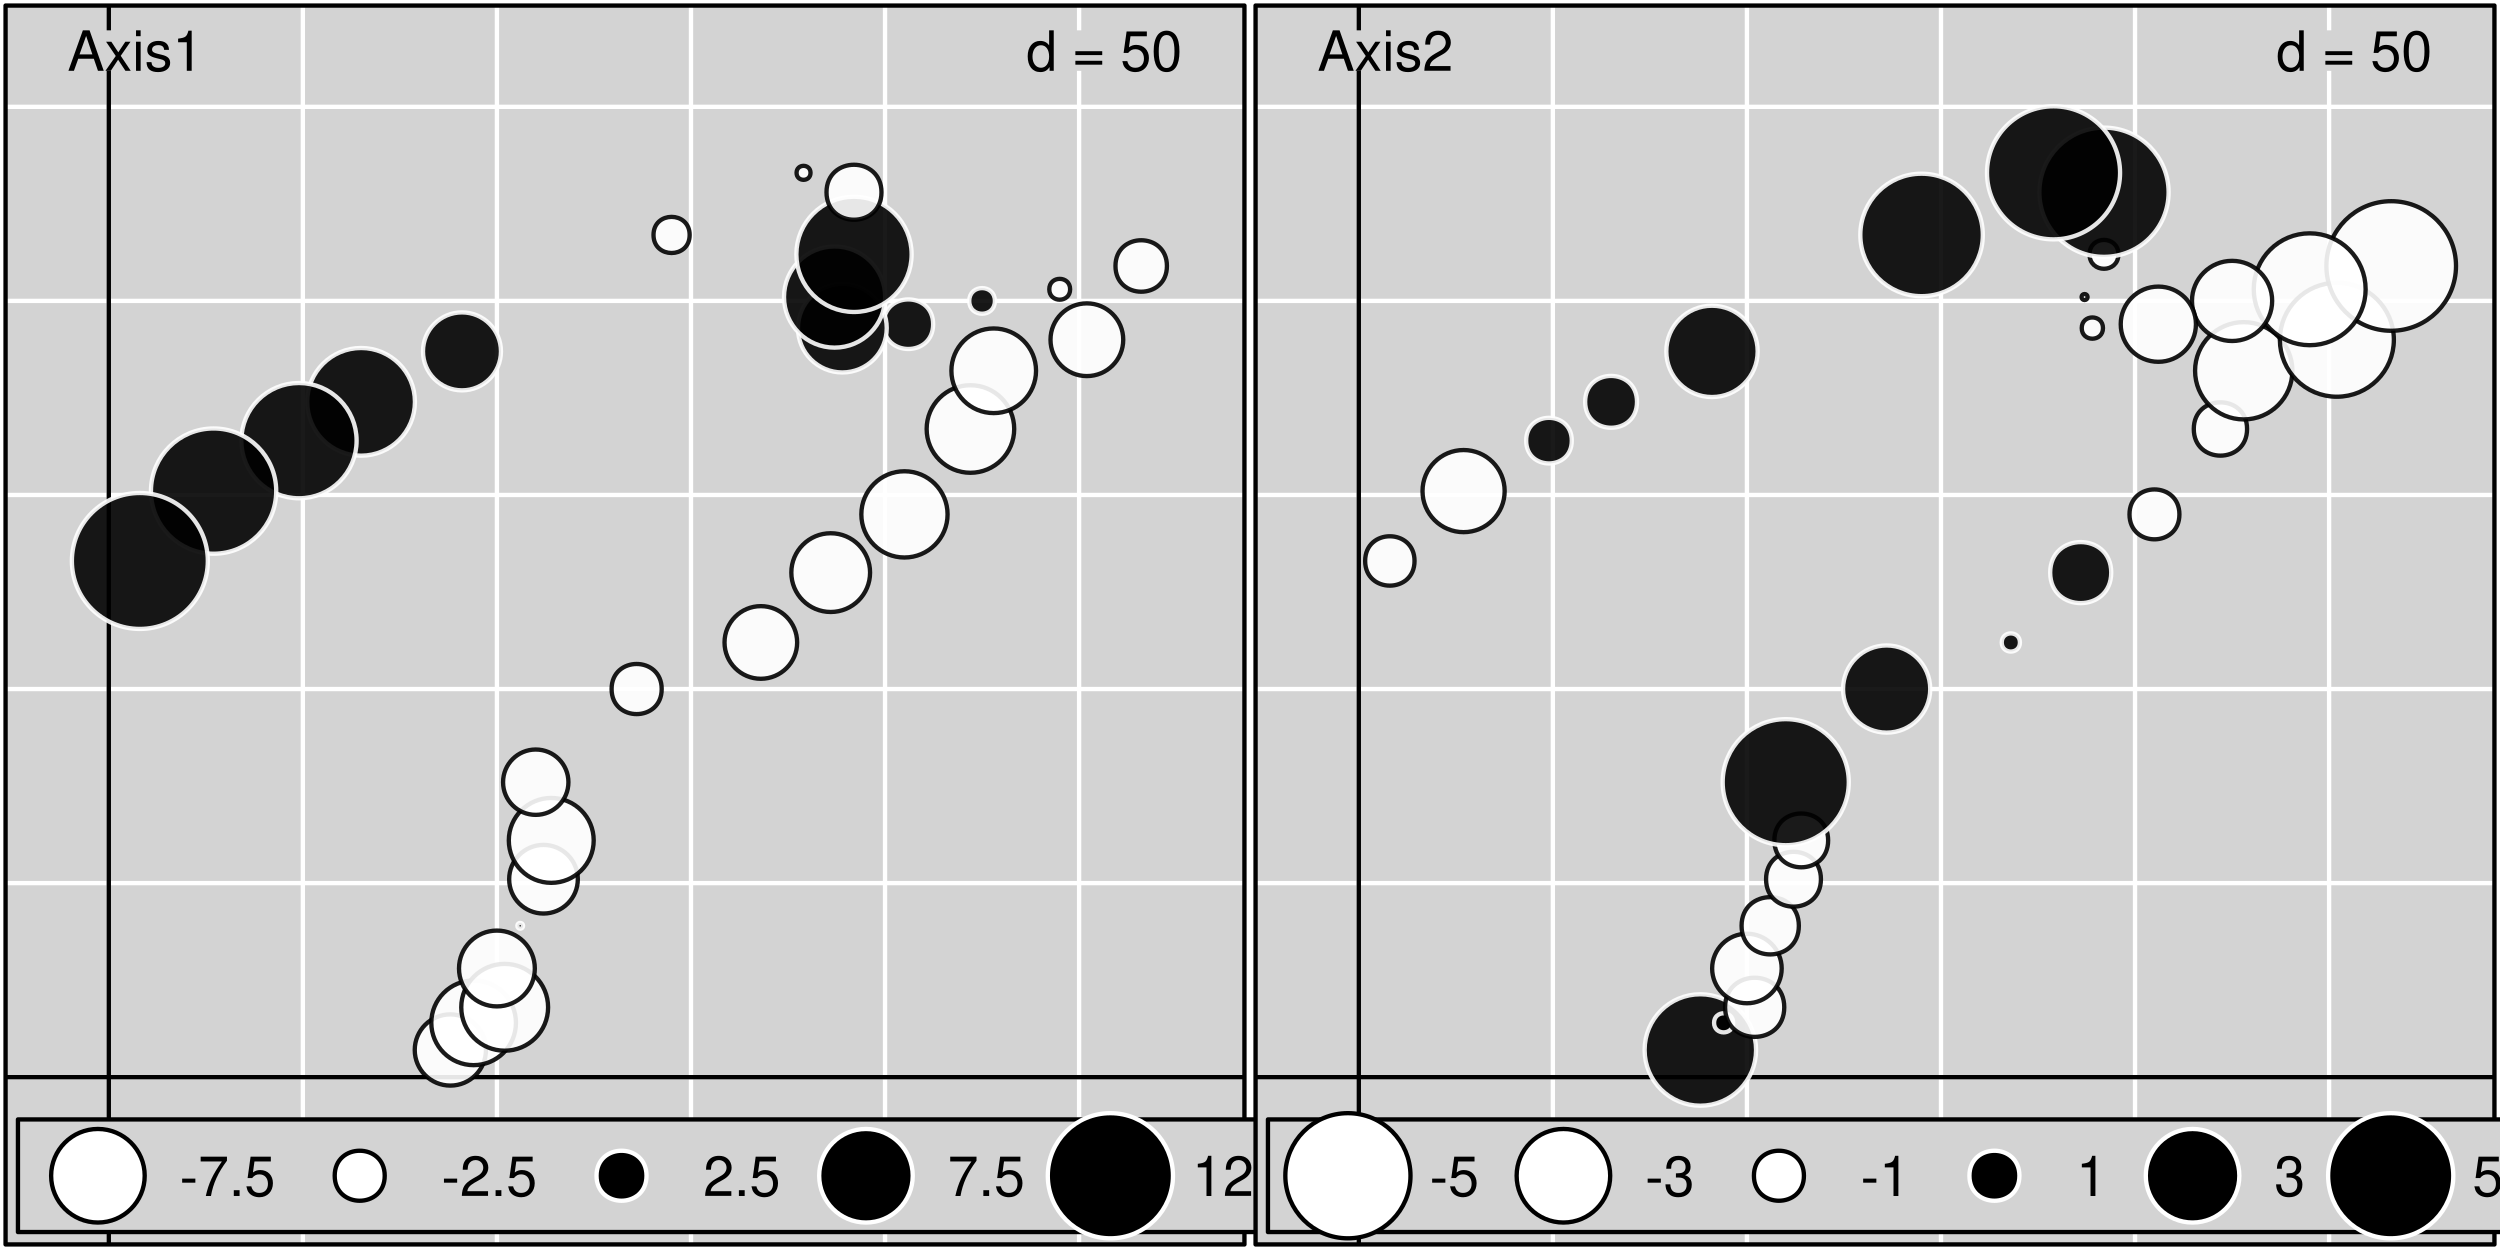 <?xml version="1.0" encoding="UTF-8"?>
<svg xmlns="http://www.w3.org/2000/svg" xmlns:xlink="http://www.w3.org/1999/xlink" width="432pt" height="216pt" viewBox="0 0 432 216" version="1.1">
<defs>
<g>
<symbol overflow="visible" id="glyph0-0">
<path style="stroke:none;" d=""/>
</symbol>
<symbol overflow="visible" id="glyph0-1">
<path style="stroke:none;" d="M 4.75 -7 L 3.953 -7 L 3.953 -4.391 C 3.609 -4.906 3.078 -5.172 2.406 -5.172 C 1.109 -5.172 0.25 -4.125 0.25 -2.516 C 0.25 -0.828 1.078 0.219 2.438 0.219 C 3.125 0.219 3.609 -0.031 4.031 -0.656 L 4.031 0 L 4.75 0 Z M 2.547 -4.422 C 3.406 -4.422 3.953 -3.672 3.953 -2.453 C 3.953 -1.297 3.391 -0.531 2.547 -0.531 C 1.672 -0.531 1.078 -1.312 1.078 -2.469 C 1.078 -3.641 1.672 -4.422 2.547 -4.422 Z M 2.547 -4.422 "/>
</symbol>
<symbol overflow="visible" id="glyph0-2">
<path style="stroke:none;" d=""/>
</symbol>
<symbol overflow="visible" id="glyph0-3">
<path style="stroke:none;" d="M 5.125 -3.391 L 0.484 -3.391 L 0.484 -2.719 L 5.125 -2.719 Z M 5.125 -1.734 L 0.484 -1.734 L 0.484 -1.062 L 5.125 -1.062 Z M 5.125 -1.734 "/>
</symbol>
<symbol overflow="visible" id="glyph0-4">
<path style="stroke:none;" d="M 4.562 -6.797 L 1.062 -6.797 L 0.547 -3.094 L 1.328 -3.094 C 1.719 -3.562 2.047 -3.734 2.578 -3.734 C 3.484 -3.734 4.062 -3.109 4.062 -2.094 C 4.062 -1.125 3.484 -0.531 2.578 -0.531 C 1.828 -0.531 1.375 -0.906 1.188 -1.672 L 0.328 -1.672 C 0.453 -1.109 0.547 -0.844 0.75 -0.594 C 1.125 -0.078 1.828 0.219 2.594 0.219 C 3.969 0.219 4.922 -0.781 4.922 -2.219 C 4.922 -3.562 4.031 -4.484 2.719 -4.484 C 2.25 -4.484 1.859 -4.359 1.469 -4.062 L 1.734 -5.969 L 4.562 -5.969 Z M 4.562 -6.797 "/>
</symbol>
<symbol overflow="visible" id="glyph0-5">
<path style="stroke:none;" d="M 2.641 -6.938 C 2 -6.938 1.422 -6.656 1.078 -6.172 C 0.641 -5.562 0.406 -4.641 0.406 -3.359 C 0.406 -1.016 1.188 0.219 2.641 0.219 C 4.078 0.219 4.859 -1.016 4.859 -3.297 C 4.859 -4.641 4.656 -5.547 4.203 -6.172 C 3.844 -6.656 3.281 -6.938 2.641 -6.938 Z M 2.641 -6.188 C 3.547 -6.188 4 -5.25 4 -3.375 C 4 -1.406 3.562 -0.484 2.625 -0.484 C 1.734 -0.484 1.281 -1.438 1.281 -3.344 C 1.281 -5.25 1.734 -6.188 2.641 -6.188 Z M 2.641 -6.188 "/>
</symbol>
<symbol overflow="visible" id="glyph0-6">
<path style="stroke:none;" d="M 4.547 -2.094 L 5.266 0 L 6.266 0 L 3.812 -7 L 2.656 -7 L 0.156 0 L 1.109 0 L 1.859 -2.094 Z M 4.297 -2.844 L 2.078 -2.844 L 3.219 -6.031 Z M 4.297 -2.844 "/>
</symbol>
<symbol overflow="visible" id="glyph0-7">
<path style="stroke:none;" d="M 2.797 -2.594 L 4.484 -5.031 L 3.594 -5.031 L 2.375 -3.203 L 1.172 -5.031 L 0.266 -5.031 L 1.938 -2.562 L 0.156 0 L 1.078 0 L 2.344 -1.922 L 3.609 0 L 4.531 0 Z M 2.797 -2.594 "/>
</symbol>
<symbol overflow="visible" id="glyph0-8">
<path style="stroke:none;" d="M 1.438 -5.031 L 0.641 -5.031 L 0.641 0 L 1.438 0 Z M 1.438 -7 L 0.641 -7 L 0.641 -5.984 L 1.438 -5.984 Z M 1.438 -7 "/>
</symbol>
<symbol overflow="visible" id="glyph0-9">
<path style="stroke:none;" d="M 4.203 -3.625 C 4.188 -4.609 3.547 -5.172 2.375 -5.172 C 1.203 -5.172 0.453 -4.562 0.453 -3.641 C 0.453 -2.844 0.859 -2.469 2.047 -2.188 L 2.797 -2 C 3.344 -1.875 3.562 -1.672 3.562 -1.312 C 3.562 -0.828 3.094 -0.516 2.391 -0.516 C 1.969 -0.516 1.609 -0.641 1.406 -0.859 C 1.281 -1 1.219 -1.141 1.172 -1.5 L 0.328 -1.5 C 0.359 -0.328 1.016 0.219 2.328 0.219 C 3.594 0.219 4.406 -0.406 4.406 -1.375 C 4.406 -2.125 3.984 -2.531 2.984 -2.766 L 2.219 -2.953 C 1.562 -3.109 1.281 -3.312 1.281 -3.672 C 1.281 -4.141 1.703 -4.438 2.344 -4.438 C 3 -4.438 3.344 -4.156 3.359 -3.625 Z M 4.203 -3.625 "/>
</symbol>
<symbol overflow="visible" id="glyph0-10">
<path style="stroke:none;" d="M 2.484 -4.938 L 2.484 0 L 3.328 0 L 3.328 -6.938 L 2.766 -6.938 C 2.469 -5.875 2.281 -5.734 0.984 -5.562 L 0.984 -4.938 Z M 2.484 -4.938 "/>
</symbol>
<symbol overflow="visible" id="glyph0-11">
<path style="stroke:none;" d="M 2.719 -3 L 0.438 -3 L 0.438 -2.297 L 2.719 -2.297 Z M 2.719 -3 "/>
</symbol>
<symbol overflow="visible" id="glyph0-12">
<path style="stroke:none;" d="M 4.984 -6.797 L 0.438 -6.797 L 0.438 -5.969 L 4.109 -5.969 C 2.5 -3.656 1.828 -2.234 1.328 0 L 2.219 0 C 2.594 -2.172 3.453 -4.047 4.984 -6.094 Z M 4.984 -6.797 "/>
</symbol>
<symbol overflow="visible" id="glyph0-13">
<path style="stroke:none;" d="M 1.828 -1 L 0.828 -1 L 0.828 0 L 1.828 0 Z M 1.828 -1 "/>
</symbol>
<symbol overflow="visible" id="glyph0-14">
<path style="stroke:none;" d="M 4.859 -0.828 L 1.281 -0.828 C 1.359 -1.406 1.672 -1.781 2.5 -2.281 L 3.469 -2.828 C 4.406 -3.344 4.906 -4.062 4.906 -4.906 C 4.906 -5.484 4.672 -6.031 4.266 -6.406 C 3.859 -6.766 3.375 -6.938 2.719 -6.938 C 1.859 -6.938 1.219 -6.625 0.844 -6.031 C 0.609 -5.672 0.5 -5.234 0.484 -4.531 L 1.328 -4.531 C 1.359 -5.016 1.406 -5.281 1.531 -5.516 C 1.75 -5.938 2.188 -6.203 2.703 -6.203 C 3.469 -6.203 4.031 -5.641 4.031 -4.891 C 4.031 -4.344 3.719 -3.859 3.125 -3.516 L 2.234 -3 C 0.812 -2.172 0.406 -1.531 0.328 -0.016 L 4.859 -0.016 Z M 4.859 -0.828 "/>
</symbol>
<symbol overflow="visible" id="glyph0-15">
<path style="stroke:none;" d="M 2.125 -3.188 L 2.578 -3.188 C 3.5 -3.188 3.984 -2.766 3.984 -1.922 C 3.984 -1.062 3.469 -0.531 2.594 -0.531 C 1.656 -0.531 1.203 -1 1.156 -2.016 L 0.312 -2.016 C 0.344 -1.453 0.438 -1.094 0.609 -0.781 C 0.953 -0.109 1.625 0.219 2.547 0.219 C 3.953 0.219 4.859 -0.625 4.859 -1.938 C 4.859 -2.828 4.516 -3.297 3.703 -3.594 C 4.344 -3.844 4.656 -4.328 4.656 -5.031 C 4.656 -6.219 3.875 -6.938 2.578 -6.938 C 1.203 -6.938 0.484 -6.172 0.453 -4.703 L 1.297 -4.703 C 1.312 -5.125 1.344 -5.359 1.453 -5.578 C 1.641 -5.969 2.062 -6.203 2.594 -6.203 C 3.344 -6.203 3.797 -5.75 3.797 -5 C 3.797 -4.516 3.609 -4.219 3.25 -4.047 C 3.016 -3.953 2.703 -3.922 2.125 -3.906 Z M 2.125 -3.188 "/>
</symbol>
</g>
<clipPath id="clip1">
  <path d="M 0.961 0.961 L 215.039 0.961 L 215.039 215.039 L 0.961 215.039 Z M 0.961 0.961 "/>
</clipPath>
<clipPath id="clip2">
  <path d="M 18 0.961 L 20 0.961 L 20 215.039 L 18 215.039 Z M 18 0.961 "/>
</clipPath>
<clipPath id="clip3">
  <path d="M 51 0.961 L 53 0.961 L 53 215.039 L 51 215.039 Z M 51 0.961 "/>
</clipPath>
<clipPath id="clip4">
  <path d="M 85 0.961 L 87 0.961 L 87 215.039 L 85 215.039 Z M 85 0.961 "/>
</clipPath>
<clipPath id="clip5">
  <path d="M 119 0.961 L 120 0.961 L 120 215.039 L 119 215.039 Z M 119 0.961 "/>
</clipPath>
<clipPath id="clip6">
  <path d="M 152 0.961 L 154 0.961 L 154 215.039 L 152 215.039 Z M 152 0.961 "/>
</clipPath>
<clipPath id="clip7">
  <path d="M 186 0.961 L 187 0.961 L 187 215.039 L 186 215.039 Z M 186 0.961 "/>
</clipPath>
<clipPath id="clip8">
  <path d="M 0.961 185 L 215.039 185 L 215.039 187 L 0.961 187 Z M 0.961 185 "/>
</clipPath>
<clipPath id="clip9">
  <path d="M 0.961 152 L 215.039 152 L 215.039 153 L 0.961 153 Z M 0.961 152 "/>
</clipPath>
<clipPath id="clip10">
  <path d="M 0.961 118 L 215.039 118 L 215.039 120 L 0.961 120 Z M 0.961 118 "/>
</clipPath>
<clipPath id="clip11">
  <path d="M 0.961 85 L 215.039 85 L 215.039 86 L 0.961 86 Z M 0.961 85 "/>
</clipPath>
<clipPath id="clip12">
  <path d="M 0.961 51 L 215.039 51 L 215.039 53 L 0.961 53 Z M 0.961 51 "/>
</clipPath>
<clipPath id="clip13">
  <path d="M 0.961 18 L 215.039 18 L 215.039 19 L 0.961 19 Z M 0.961 18 "/>
</clipPath>
<clipPath id="clip14">
  <path d="M 0.961 185 L 215.039 185 L 215.039 187 L 0.961 187 Z M 0.961 185 "/>
</clipPath>
<clipPath id="clip15">
  <path d="M 18 0.961 L 20 0.961 L 20 215.039 L 18 215.039 Z M 18 0.961 "/>
</clipPath>
<clipPath id="clip16">
  <path d="M 216.961 0.961 L 431.039 0.961 L 431.039 215.039 L 216.961 215.039 Z M 216.961 0.961 "/>
</clipPath>
<clipPath id="clip17">
  <path d="M 234 0.961 L 236 0.961 L 236 215.039 L 234 215.039 Z M 234 0.961 "/>
</clipPath>
<clipPath id="clip18">
  <path d="M 267 0.961 L 269 0.961 L 269 215.039 L 267 215.039 Z M 267 0.961 "/>
</clipPath>
<clipPath id="clip19">
  <path d="M 301 0.961 L 303 0.961 L 303 215.039 L 301 215.039 Z M 301 0.961 "/>
</clipPath>
<clipPath id="clip20">
  <path d="M 335 0.961 L 336 0.961 L 336 215.039 L 335 215.039 Z M 335 0.961 "/>
</clipPath>
<clipPath id="clip21">
  <path d="M 368 0.961 L 370 0.961 L 370 215.039 L 368 215.039 Z M 368 0.961 "/>
</clipPath>
<clipPath id="clip22">
  <path d="M 402 0.961 L 403 0.961 L 403 215.039 L 402 215.039 Z M 402 0.961 "/>
</clipPath>
<clipPath id="clip23">
  <path d="M 216.961 185 L 431.039 185 L 431.039 187 L 216.961 187 Z M 216.961 185 "/>
</clipPath>
<clipPath id="clip24">
  <path d="M 216.961 152 L 431.039 152 L 431.039 153 L 216.961 153 Z M 216.961 152 "/>
</clipPath>
<clipPath id="clip25">
  <path d="M 216.961 118 L 431.039 118 L 431.039 120 L 216.961 120 Z M 216.961 118 "/>
</clipPath>
<clipPath id="clip26">
  <path d="M 216.961 85 L 431.039 85 L 431.039 86 L 216.961 86 Z M 216.961 85 "/>
</clipPath>
<clipPath id="clip27">
  <path d="M 216.961 51 L 431.039 51 L 431.039 53 L 216.961 53 Z M 216.961 51 "/>
</clipPath>
<clipPath id="clip28">
  <path d="M 216.961 18 L 431.039 18 L 431.039 19 L 216.961 19 Z M 216.961 18 "/>
</clipPath>
<clipPath id="clip29">
  <path d="M 216.961 185 L 431.039 185 L 431.039 187 L 216.961 187 Z M 216.961 185 "/>
</clipPath>
<clipPath id="clip30">
  <path d="M 234 0.961 L 236 0.961 L 236 215.039 L 234 215.039 Z M 234 0.961 "/>
</clipPath>
</defs>
<g id="surface1640">
<rect x="0" y="0" width="432" height="216" style="fill:rgb(100%,100%,100%);fill-opacity:1;stroke:none;"/>
<g clip-path="url(#clip1)" clip-rule="nonzero">
<path style=" stroke:none;fill-rule:nonzero;fill:rgb(82.745%,82.745%,82.745%);fill-opacity:1;" d="M 0.961 215.039 L 215.039 215.039 L 215.039 0.961 L 0.961 0.961 Z M 0.961 215.039 "/>
</g>
<g clip-path="url(#clip2)" clip-rule="nonzero">
<path style="fill:none;stroke-width:0.75;stroke-linecap:round;stroke-linejoin:round;stroke:rgb(100%,100%,100%);stroke-opacity:1;stroke-miterlimit:10;" d="M 18.801 215.039 L 18.801 0.961 "/>
</g>
<g clip-path="url(#clip3)" clip-rule="nonzero">
<path style="fill:none;stroke-width:0.75;stroke-linecap:round;stroke-linejoin:round;stroke:rgb(100%,100%,100%);stroke-opacity:1;stroke-miterlimit:10;" d="M 52.332 215.039 L 52.332 0.961 "/>
</g>
<g clip-path="url(#clip4)" clip-rule="nonzero">
<path style="fill:none;stroke-width:0.75;stroke-linecap:round;stroke-linejoin:round;stroke:rgb(100%,100%,100%);stroke-opacity:1;stroke-miterlimit:10;" d="M 85.867 215.039 L 85.867 0.961 "/>
</g>
<g clip-path="url(#clip5)" clip-rule="nonzero">
<path style="fill:none;stroke-width:0.75;stroke-linecap:round;stroke-linejoin:round;stroke:rgb(100%,100%,100%);stroke-opacity:1;stroke-miterlimit:10;" d="M 119.402 215.039 L 119.402 0.961 "/>
</g>
<g clip-path="url(#clip6)" clip-rule="nonzero">
<path style="fill:none;stroke-width:0.75;stroke-linecap:round;stroke-linejoin:round;stroke:rgb(100%,100%,100%);stroke-opacity:1;stroke-miterlimit:10;" d="M 152.934 215.039 L 152.934 0.961 "/>
</g>
<g clip-path="url(#clip7)" clip-rule="nonzero">
<path style="fill:none;stroke-width:0.75;stroke-linecap:round;stroke-linejoin:round;stroke:rgb(100%,100%,100%);stroke-opacity:1;stroke-miterlimit:10;" d="M 186.469 215.039 L 186.469 0.961 "/>
</g>
<g clip-path="url(#clip8)" clip-rule="nonzero">
<path style="fill:none;stroke-width:0.75;stroke-linecap:round;stroke-linejoin:round;stroke:rgb(100%,100%,100%);stroke-opacity:1;stroke-miterlimit:10;" d="M 0.961 186.133 L 215.039 186.133 "/>
</g>
<g clip-path="url(#clip9)" clip-rule="nonzero">
<path style="fill:none;stroke-width:0.75;stroke-linecap:round;stroke-linejoin:round;stroke:rgb(100%,100%,100%);stroke-opacity:1;stroke-miterlimit:10;" d="M 0.961 152.602 L 215.039 152.602 "/>
</g>
<g clip-path="url(#clip10)" clip-rule="nonzero">
<path style="fill:none;stroke-width:0.75;stroke-linecap:round;stroke-linejoin:round;stroke:rgb(100%,100%,100%);stroke-opacity:1;stroke-miterlimit:10;" d="M 0.961 119.066 L 215.039 119.066 "/>
</g>
<g clip-path="url(#clip11)" clip-rule="nonzero">
<path style="fill:none;stroke-width:0.75;stroke-linecap:round;stroke-linejoin:round;stroke:rgb(100%,100%,100%);stroke-opacity:1;stroke-miterlimit:10;" d="M 0.961 85.531 L 215.039 85.531 "/>
</g>
<g clip-path="url(#clip12)" clip-rule="nonzero">
<path style="fill:none;stroke-width:0.75;stroke-linecap:round;stroke-linejoin:round;stroke:rgb(100%,100%,100%);stroke-opacity:1;stroke-miterlimit:10;" d="M 0.961 52 L 215.039 52 "/>
</g>
<g clip-path="url(#clip13)" clip-rule="nonzero">
<path style="fill:none;stroke-width:0.75;stroke-linecap:round;stroke-linejoin:round;stroke:rgb(100%,100%,100%);stroke-opacity:1;stroke-miterlimit:10;" d="M 0.961 18.465 L 215.039 18.465 "/>
</g>
<path style=" stroke:none;fill-rule:nonzero;fill:rgb(82.745%,82.745%,82.745%);fill-opacity:1;" d="M 177.336 12.242 L 204.336 12.242 L 204.336 5.242 L 177.336 5.242 Z M 177.336 12.242 "/>
<g style="fill:rgb(0%,0%,0%);fill-opacity:1;">
  <use xlink:href="#glyph0-1" x="177.336" y="12.239"/>
  <use xlink:href="#glyph0-2" x="182.672" y="12.239"/>
  <use xlink:href="#glyph0-3" x="185.34" y="12.239"/>
  <use xlink:href="#glyph0-2" x="190.945" y="12.239"/>
  <use xlink:href="#glyph0-4" x="193.613" y="12.239"/>
  <use xlink:href="#glyph0-5" x="198.949" y="12.239"/>
</g>
<g clip-path="url(#clip14)" clip-rule="nonzero">
<path style="fill:none;stroke-width:0.75;stroke-linecap:round;stroke-linejoin:round;stroke:rgb(0%,0%,0%);stroke-opacity:1;stroke-miterlimit:10;" d="M 0.961 186.133 L 215.039 186.133 "/>
</g>
<g clip-path="url(#clip15)" clip-rule="nonzero">
<path style="fill:none;stroke-width:0.75;stroke-linecap:round;stroke-linejoin:round;stroke:rgb(0%,0%,0%);stroke-opacity:1;stroke-miterlimit:10;" d="M 18.801 215.039 L 18.801 0.961 "/>
</g>
<path style=" stroke:none;fill-rule:nonzero;fill:rgb(82.745%,82.745%,82.745%);fill-opacity:1;" d="M 11.664 12.242 L 35.664 12.242 L 35.664 5.242 L 11.664 5.242 Z M 11.664 12.242 "/>
<g style="fill:rgb(0%,0%,0%);fill-opacity:1;">
  <use xlink:href="#glyph0-6" x="11.664" y="12.239"/>
  <use xlink:href="#glyph0-7" x="18.065" y="12.239"/>
  <use xlink:href="#glyph0-8" x="22.864" y="12.239"/>
  <use xlink:href="#glyph0-9" x="24.995" y="12.239"/>
  <use xlink:href="#glyph0-10" x="29.794" y="12.239"/>
</g>
<path style="fill-rule:nonzero;fill:rgb(100%,100%,100%);fill-opacity:0.898;stroke-width:0.75;stroke-linecap:round;stroke-linejoin:round;stroke:rgb(0%,0%,0%);stroke-opacity:0.898;stroke-miterlimit:10;" d="M 83.973 181.438 C 83.973 184.836 81.219 187.59 77.82 187.59 C 74.422 187.59 71.668 184.836 71.668 181.438 C 71.668 178.043 74.422 175.285 77.82 175.285 C 81.219 175.285 83.973 178.043 83.973 181.438 "/>
<path style="fill-rule:nonzero;fill:rgb(100%,100%,100%);fill-opacity:0.898;stroke-width:0.75;stroke-linecap:round;stroke-linejoin:round;stroke:rgb(0%,0%,0%);stroke-opacity:0.898;stroke-miterlimit:10;" d="M 89.156 176.746 C 89.156 180.785 85.883 184.059 81.844 184.059 C 77.805 184.059 74.531 180.785 74.531 176.746 C 74.531 172.707 77.805 169.43 81.844 169.43 C 85.883 169.43 89.156 172.707 89.156 176.746 "/>
<path style="fill-rule:nonzero;fill:rgb(100%,100%,100%);fill-opacity:0.898;stroke-width:0.75;stroke-linecap:round;stroke-linejoin:round;stroke:rgb(0%,0%,0%);stroke-opacity:0.898;stroke-miterlimit:10;" d="M 94.711 174.062 C 94.711 178.207 91.352 181.562 87.211 181.562 C 83.066 181.562 79.707 178.207 79.707 174.062 C 79.707 169.918 83.066 166.559 87.211 166.559 C 91.352 166.559 94.711 169.918 94.711 174.062 "/>
<path style="fill-rule:nonzero;fill:rgb(100%,100%,100%);fill-opacity:0.898;stroke-width:0.75;stroke-linecap:round;stroke-linejoin:round;stroke:rgb(0%,0%,0%);stroke-opacity:0.898;stroke-miterlimit:10;" d="M 92.418 167.355 C 92.418 170.973 89.484 173.906 85.867 173.906 C 82.25 173.906 79.316 170.973 79.316 167.355 C 79.316 163.738 82.25 160.805 85.867 160.805 C 89.484 160.805 92.418 163.738 92.418 167.355 "/>
<path style="fill-rule:nonzero;fill:rgb(0%,0%,0%);fill-opacity:0.898;stroke-width:0.75;stroke-linecap:round;stroke-linejoin:round;stroke:rgb(100%,100%,100%);stroke-opacity:0.898;stroke-miterlimit:10;" d="M 90.391 159.977 C 90.391 160.645 89.391 160.645 89.391 159.977 C 89.391 159.312 90.391 159.312 90.391 159.977 "/>
<path style="fill-rule:nonzero;fill:rgb(100%,100%,100%);fill-opacity:0.898;stroke-width:0.75;stroke-linecap:round;stroke-linejoin:round;stroke:rgb(0%,0%,0%);stroke-opacity:0.898;stroke-miterlimit:10;" d="M 99.848 151.93 C 99.848 155.203 97.191 157.859 93.914 157.859 C 90.641 157.859 87.984 155.203 87.984 151.93 C 87.984 148.652 90.641 146 93.914 146 C 97.191 146 99.848 148.652 99.848 151.93 "/>
<path style="fill-rule:nonzero;fill:rgb(100%,100%,100%);fill-opacity:0.898;stroke-width:0.75;stroke-linecap:round;stroke-linejoin:round;stroke:rgb(0%,0%,0%);stroke-opacity:0.898;stroke-miterlimit:10;" d="M 102.59 145.223 C 102.59 149.273 99.309 152.555 95.258 152.555 C 91.207 152.555 87.922 149.273 87.922 145.223 C 87.922 141.172 91.207 137.887 95.258 137.887 C 99.309 137.887 102.59 141.172 102.59 145.223 "/>
<path style="fill-rule:nonzero;fill:rgb(100%,100%,100%);fill-opacity:0.898;stroke-width:0.75;stroke-linecap:round;stroke-linejoin:round;stroke:rgb(0%,0%,0%);stroke-opacity:0.898;stroke-miterlimit:10;" d="M 98.223 135.164 C 98.223 138.281 95.691 140.809 92.574 140.809 C 89.457 140.809 86.93 138.281 86.93 135.164 C 86.93 132.043 89.457 129.516 92.574 129.516 C 95.691 129.516 98.223 132.043 98.223 135.164 "/>
<path style="fill-rule:nonzero;fill:rgb(100%,100%,100%);fill-opacity:0.898;stroke-width:0.75;stroke-linecap:round;stroke-linejoin:round;stroke:rgb(0%,0%,0%);stroke-opacity:0.898;stroke-miterlimit:10;" d="M 114.34 119.066 C 114.34 124.84 105.684 124.84 105.684 119.066 C 105.684 113.293 114.34 113.293 114.34 119.066 "/>
<path style="fill-rule:nonzero;fill:rgb(100%,100%,100%);fill-opacity:0.898;stroke-width:0.75;stroke-linecap:round;stroke-linejoin:round;stroke:rgb(0%,0%,0%);stroke-opacity:0.898;stroke-miterlimit:10;" d="M 137.746 111.02 C 137.746 114.484 134.938 117.293 131.473 117.293 C 128.008 117.293 125.199 114.484 125.199 111.02 C 125.199 107.555 128.008 104.742 131.473 104.742 C 134.938 104.742 137.746 107.555 137.746 111.02 "/>
<path style="fill-rule:nonzero;fill:rgb(100%,100%,100%);fill-opacity:0.898;stroke-width:0.75;stroke-linecap:round;stroke-linejoin:round;stroke:rgb(0%,0%,0%);stroke-opacity:0.898;stroke-miterlimit:10;" d="M 150.348 98.945 C 150.348 102.703 147.305 105.75 143.547 105.75 C 139.789 105.75 136.742 102.703 136.742 98.945 C 136.742 95.188 139.789 92.145 143.547 92.145 C 147.305 92.145 150.348 95.188 150.348 98.945 "/>
<path style="fill-rule:nonzero;fill:rgb(100%,100%,100%);fill-opacity:0.898;stroke-width:0.75;stroke-linecap:round;stroke-linejoin:round;stroke:rgb(0%,0%,0%);stroke-opacity:0.898;stroke-miterlimit:10;" d="M 163.738 88.887 C 163.738 93 160.402 96.336 156.289 96.336 C 152.176 96.336 148.84 93 148.84 88.887 C 148.84 84.77 152.176 81.434 156.289 81.434 C 160.402 81.434 163.738 84.77 163.738 88.887 "/>
<path style="fill-rule:nonzero;fill:rgb(100%,100%,100%);fill-opacity:0.898;stroke-width:0.75;stroke-linecap:round;stroke-linejoin:round;stroke:rgb(0%,0%,0%);stroke-opacity:0.898;stroke-miterlimit:10;" d="M 175.254 74.129 C 175.254 78.309 171.867 81.695 167.691 81.695 C 163.512 81.695 160.125 78.309 160.125 74.129 C 160.125 69.953 163.512 66.566 167.691 66.566 C 171.867 66.566 175.254 69.953 175.254 74.129 "/>
<path style="fill-rule:nonzero;fill:rgb(100%,100%,100%);fill-opacity:0.898;stroke-width:0.75;stroke-linecap:round;stroke-linejoin:round;stroke:rgb(0%,0%,0%);stroke-opacity:0.898;stroke-miterlimit:10;" d="M 179.027 64.07 C 179.027 68.109 175.754 71.383 171.715 71.383 C 167.676 71.383 164.402 68.109 164.402 64.07 C 164.402 60.031 167.676 56.758 171.715 56.758 C 175.754 56.758 179.027 60.031 179.027 64.07 "/>
<path style="fill-rule:nonzero;fill:rgb(100%,100%,100%);fill-opacity:0.898;stroke-width:0.75;stroke-linecap:round;stroke-linejoin:round;stroke:rgb(0%,0%,0%);stroke-opacity:0.898;stroke-miterlimit:10;" d="M 194.094 58.707 C 194.094 62.176 191.281 64.988 187.809 64.988 C 184.34 64.988 181.527 62.176 181.527 58.707 C 181.527 55.234 184.34 52.422 187.809 52.422 C 191.281 52.422 194.094 55.234 194.094 58.707 "/>
<path style="fill-rule:nonzero;fill:rgb(100%,100%,100%);fill-opacity:0.898;stroke-width:0.75;stroke-linecap:round;stroke-linejoin:round;stroke:rgb(0%,0%,0%);stroke-opacity:0.898;stroke-miterlimit:10;" d="M 201.645 45.961 C 201.645 51.891 192.754 51.891 192.754 45.961 C 192.754 40.035 201.645 40.035 201.645 45.961 "/>
<path style="fill-rule:nonzero;fill:rgb(100%,100%,100%);fill-opacity:0.898;stroke-width:0.75;stroke-linecap:round;stroke-linejoin:round;stroke:rgb(0%,0%,0%);stroke-opacity:0.898;stroke-miterlimit:10;" d="M 184.918 49.988 C 184.918 52.387 181.316 52.387 181.316 49.988 C 181.316 47.586 184.918 47.586 184.918 49.988 "/>
<path style="fill-rule:nonzero;fill:rgb(0%,0%,0%);fill-opacity:0.898;stroke-width:0.75;stroke-linecap:round;stroke-linejoin:round;stroke:rgb(100%,100%,100%);stroke-opacity:0.898;stroke-miterlimit:10;" d="M 171.918 52 C 171.918 54.953 167.488 54.953 167.488 52 C 167.488 49.043 171.918 49.043 171.918 52 "/>
<path style="fill-rule:nonzero;fill:rgb(0%,0%,0%);fill-opacity:0.898;stroke-width:0.75;stroke-linecap:round;stroke-linejoin:round;stroke:rgb(100%,100%,100%);stroke-opacity:0.898;stroke-miterlimit:10;" d="M 161.246 56.023 C 161.246 61.734 152.676 61.734 152.676 56.023 C 152.676 50.309 161.246 50.309 161.246 56.023 "/>
<path style="fill-rule:nonzero;fill:rgb(0%,0%,0%);fill-opacity:0.898;stroke-width:0.75;stroke-linecap:round;stroke-linejoin:round;stroke:rgb(100%,100%,100%);stroke-opacity:0.898;stroke-miterlimit:10;" d="M 153.227 56.691 C 153.227 60.93 149.793 64.359 145.559 64.359 C 141.324 64.359 137.891 60.93 137.891 56.691 C 137.891 52.457 141.324 49.023 145.559 49.023 C 149.793 49.023 153.227 52.457 153.227 56.691 "/>
<path style="fill-rule:nonzero;fill:rgb(0%,0%,0%);fill-opacity:0.898;stroke-width:0.75;stroke-linecap:round;stroke-linejoin:round;stroke:rgb(100%,100%,100%);stroke-opacity:0.898;stroke-miterlimit:10;" d="M 152.957 51.328 C 152.957 56.156 149.043 60.07 144.215 60.07 C 139.391 60.07 135.477 56.156 135.477 51.328 C 135.477 46.5 139.391 42.586 144.215 42.586 C 149.043 42.586 152.957 46.5 152.957 51.328 "/>
<path style="fill-rule:nonzero;fill:rgb(0%,0%,0%);fill-opacity:0.898;stroke-width:0.75;stroke-linecap:round;stroke-linejoin:round;stroke:rgb(100%,100%,100%);stroke-opacity:0.898;stroke-miterlimit:10;" d="M 157.527 43.949 C 157.527 49.449 153.07 53.91 147.57 53.91 C 142.07 53.91 137.613 49.449 137.613 43.949 C 137.613 38.449 142.07 33.992 147.57 33.992 C 153.07 33.992 157.527 38.449 157.527 43.949 "/>
<path style="fill-rule:nonzero;fill:rgb(100%,100%,100%);fill-opacity:0.898;stroke-width:0.75;stroke-linecap:round;stroke-linejoin:round;stroke:rgb(0%,0%,0%);stroke-opacity:0.898;stroke-miterlimit:10;" d="M 152.32 33.219 C 152.32 39.555 142.82 39.555 142.82 33.219 C 142.82 26.887 152.32 26.887 152.32 33.219 "/>
<path style="fill-rule:nonzero;fill:rgb(100%,100%,100%);fill-opacity:0.898;stroke-width:0.75;stroke-linecap:round;stroke-linejoin:round;stroke:rgb(0%,0%,0%);stroke-opacity:0.898;stroke-miterlimit:10;" d="M 140.059 29.867 C 140.059 31.477 137.645 31.477 137.645 29.867 C 137.645 28.254 140.059 28.254 140.059 29.867 "/>
<path style="fill-rule:nonzero;fill:rgb(100%,100%,100%);fill-opacity:0.898;stroke-width:0.75;stroke-linecap:round;stroke-linejoin:round;stroke:rgb(0%,0%,0%);stroke-opacity:0.898;stroke-miterlimit:10;" d="M 119.172 40.598 C 119.172 44.762 112.926 44.762 112.926 40.598 C 112.926 36.434 119.172 36.434 119.172 40.598 "/>
<path style="fill-rule:nonzero;fill:rgb(0%,0%,0%);fill-opacity:0.898;stroke-width:0.75;stroke-linecap:round;stroke-linejoin:round;stroke:rgb(100%,100%,100%);stroke-opacity:0.898;stroke-miterlimit:10;" d="M 86.566 60.719 C 86.566 64.438 83.551 67.453 79.832 67.453 C 76.109 67.453 73.094 64.438 73.094 60.719 C 73.094 56.996 76.109 53.98 79.832 53.98 C 83.551 53.98 86.566 56.996 86.566 60.719 "/>
<path style="fill-rule:nonzero;fill:rgb(0%,0%,0%);fill-opacity:0.898;stroke-width:0.75;stroke-linecap:round;stroke-linejoin:round;stroke:rgb(100%,100%,100%);stroke-opacity:0.898;stroke-miterlimit:10;" d="M 71.699 69.438 C 71.699 74.574 67.531 78.742 62.395 78.742 C 57.254 78.742 53.09 74.574 53.09 69.438 C 53.09 64.297 57.254 60.133 62.395 60.133 C 67.531 60.133 71.699 64.297 71.699 69.438 "/>
<path style="fill-rule:nonzero;fill:rgb(0%,0%,0%);fill-opacity:0.898;stroke-width:0.75;stroke-linecap:round;stroke-linejoin:round;stroke:rgb(100%,100%,100%);stroke-opacity:0.898;stroke-miterlimit:10;" d="M 61.621 76.145 C 61.621 81.645 57.164 86.102 51.664 86.102 C 46.164 86.102 41.703 81.645 41.703 76.145 C 41.703 70.645 46.164 66.184 51.664 66.184 C 57.164 66.184 61.621 70.645 61.621 76.145 "/>
<path style="fill-rule:nonzero;fill:rgb(0%,0%,0%);fill-opacity:0.898;stroke-width:0.75;stroke-linecap:round;stroke-linejoin:round;stroke:rgb(100%,100%,100%);stroke-opacity:0.898;stroke-miterlimit:10;" d="M 47.73 84.863 C 47.73 90.84 42.883 95.684 36.91 95.684 C 30.934 95.684 26.086 90.84 26.086 84.863 C 26.086 78.887 30.934 74.039 36.91 74.039 C 42.883 74.039 47.73 78.887 47.73 84.863 "/>
<path style="fill-rule:nonzero;fill:rgb(0%,0%,0%);fill-opacity:0.898;stroke-width:0.75;stroke-linecap:round;stroke-linejoin:round;stroke:rgb(100%,100%,100%);stroke-opacity:0.898;stroke-miterlimit:10;" d="M 35.91 96.934 C 35.91 103.422 30.652 108.68 24.164 108.68 C 17.68 108.68 12.422 103.422 12.422 96.934 C 12.422 90.445 17.68 85.188 24.164 85.188 C 30.652 85.188 35.91 90.445 35.91 96.934 "/>
<path style="fill:none;stroke-width:0.75;stroke-linecap:round;stroke-linejoin:round;stroke:rgb(0%,0%,0%);stroke-opacity:1;stroke-miterlimit:10;" d="M 0.961 215.039 L 215.039 215.039 L 215.039 0.961 L 0.961 0.961 Z M 0.961 215.039 "/>
<path style="fill-rule:nonzero;fill:rgb(82.745%,82.745%,82.745%);fill-opacity:1;stroke-width:0.75;stroke-linecap:round;stroke-linejoin:round;stroke:rgb(0%,0%,0%);stroke-opacity:1;stroke-miterlimit:10;" d="M 3.102 212.898 L 225.297 212.898 L 225.297 193.438 L 3.102 193.438 Z M 3.102 212.898 "/>
<path style="fill-rule:nonzero;fill:rgb(100%,100%,100%);fill-opacity:1;stroke-width:0.75;stroke-linecap:round;stroke-linejoin:round;stroke:rgb(0%,0%,0%);stroke-opacity:1;stroke-miterlimit:10;" d="M 25.004 203.168 C 25.004 207.633 21.383 211.254 16.922 211.254 C 12.457 211.254 8.836 207.633 8.836 203.168 C 8.836 198.707 12.457 195.086 16.922 195.086 C 21.383 195.086 25.004 198.707 25.004 203.168 "/>
<path style="fill-rule:nonzero;fill:rgb(100%,100%,100%);fill-opacity:1;stroke-width:0.75;stroke-linecap:round;stroke-linejoin:round;stroke:rgb(0%,0%,0%);stroke-opacity:1;stroke-miterlimit:10;" d="M 66.48 203.168 C 66.48 208.93 57.836 208.93 57.836 203.168 C 57.836 197.406 66.48 197.406 66.48 203.168 "/>
<path style="fill-rule:nonzero;fill:rgb(0%,0%,0%);fill-opacity:1;stroke-width:0.75;stroke-linecap:round;stroke-linejoin:round;stroke:rgb(100%,100%,100%);stroke-opacity:1;stroke-miterlimit:10;" d="M 111.719 203.168 C 111.719 208.93 103.078 208.93 103.078 203.168 C 103.078 197.406 111.719 197.406 111.719 203.168 "/>
<path style="fill-rule:nonzero;fill:rgb(0%,0%,0%);fill-opacity:1;stroke-width:0.75;stroke-linecap:round;stroke-linejoin:round;stroke:rgb(100%,100%,100%);stroke-opacity:1;stroke-miterlimit:10;" d="M 157.719 203.168 C 157.719 207.633 154.102 211.254 149.637 211.254 C 145.172 211.254 141.555 207.633 141.555 203.168 C 141.555 198.707 145.172 195.086 149.637 195.086 C 154.102 195.086 157.719 198.707 157.719 203.168 "/>
<path style="fill-rule:nonzero;fill:rgb(0%,0%,0%);fill-opacity:1;stroke-width:0.75;stroke-linecap:round;stroke-linejoin:round;stroke:rgb(100%,100%,100%);stroke-opacity:1;stroke-miterlimit:10;" d="M 202.691 203.168 C 202.691 209.145 197.848 213.984 191.875 213.984 C 185.902 213.984 181.059 209.145 181.059 203.168 C 181.059 197.195 185.902 192.355 191.875 192.355 C 197.848 192.355 202.691 197.195 202.691 203.168 "/>
<g style="fill:rgb(0%,0%,0%);fill-opacity:1;">
  <use xlink:href="#glyph0-11" x="31.039" y="206.665"/>
  <use xlink:href="#glyph0-12" x="34.235" y="206.665"/>
  <use xlink:href="#glyph0-13" x="39.571" y="206.665"/>
  <use xlink:href="#glyph0-4" x="42.239" y="206.665"/>
</g>
<g style="fill:rgb(0%,0%,0%);fill-opacity:1;">
  <use xlink:href="#glyph0-11" x="76.277" y="206.665"/>
  <use xlink:href="#glyph0-14" x="79.474" y="206.665"/>
  <use xlink:href="#glyph0-13" x="84.81" y="206.665"/>
  <use xlink:href="#glyph0-4" x="87.478" y="206.665"/>
</g>
<g style="fill:rgb(0%,0%,0%);fill-opacity:1;">
  <use xlink:href="#glyph0-14" x="121.516" y="206.665"/>
  <use xlink:href="#glyph0-13" x="126.852" y="206.665"/>
  <use xlink:href="#glyph0-4" x="129.52" y="206.665"/>
</g>
<g style="fill:rgb(0%,0%,0%);fill-opacity:1;">
  <use xlink:href="#glyph0-12" x="163.758" y="206.665"/>
  <use xlink:href="#glyph0-13" x="169.094" y="206.665"/>
  <use xlink:href="#glyph0-4" x="171.762" y="206.665"/>
</g>
<g style="fill:rgb(0%,0%,0%);fill-opacity:1;">
  <use xlink:href="#glyph0-10" x="205.996" y="206.665"/>
  <use xlink:href="#glyph0-14" x="211.332" y="206.665"/>
  <use xlink:href="#glyph0-13" x="216.668" y="206.665"/>
  <use xlink:href="#glyph0-4" x="219.336" y="206.665"/>
</g>
<g clip-path="url(#clip16)" clip-rule="nonzero">
<path style=" stroke:none;fill-rule:nonzero;fill:rgb(82.745%,82.745%,82.745%);fill-opacity:1;" d="M 216.961 215.039 L 431.039 215.039 L 431.039 0.961 L 216.961 0.961 Z M 216.961 215.039 "/>
</g>
<g clip-path="url(#clip17)" clip-rule="nonzero">
<path style="fill:none;stroke-width:0.75;stroke-linecap:round;stroke-linejoin:round;stroke:rgb(100%,100%,100%);stroke-opacity:1;stroke-miterlimit:10;" d="M 234.801 215.039 L 234.801 0.961 "/>
</g>
<g clip-path="url(#clip18)" clip-rule="nonzero">
<path style="fill:none;stroke-width:0.75;stroke-linecap:round;stroke-linejoin:round;stroke:rgb(100%,100%,100%);stroke-opacity:1;stroke-miterlimit:10;" d="M 268.332 215.039 L 268.332 0.961 "/>
</g>
<g clip-path="url(#clip19)" clip-rule="nonzero">
<path style="fill:none;stroke-width:0.75;stroke-linecap:round;stroke-linejoin:round;stroke:rgb(100%,100%,100%);stroke-opacity:1;stroke-miterlimit:10;" d="M 301.867 215.039 L 301.867 0.961 "/>
</g>
<g clip-path="url(#clip20)" clip-rule="nonzero">
<path style="fill:none;stroke-width:0.75;stroke-linecap:round;stroke-linejoin:round;stroke:rgb(100%,100%,100%);stroke-opacity:1;stroke-miterlimit:10;" d="M 335.402 215.039 L 335.402 0.961 "/>
</g>
<g clip-path="url(#clip21)" clip-rule="nonzero">
<path style="fill:none;stroke-width:0.75;stroke-linecap:round;stroke-linejoin:round;stroke:rgb(100%,100%,100%);stroke-opacity:1;stroke-miterlimit:10;" d="M 368.934 215.039 L 368.934 0.961 "/>
</g>
<g clip-path="url(#clip22)" clip-rule="nonzero">
<path style="fill:none;stroke-width:0.75;stroke-linecap:round;stroke-linejoin:round;stroke:rgb(100%,100%,100%);stroke-opacity:1;stroke-miterlimit:10;" d="M 402.469 215.039 L 402.469 0.961 "/>
</g>
<g clip-path="url(#clip23)" clip-rule="nonzero">
<path style="fill:none;stroke-width:0.75;stroke-linecap:round;stroke-linejoin:round;stroke:rgb(100%,100%,100%);stroke-opacity:1;stroke-miterlimit:10;" d="M 216.961 186.133 L 431.039 186.133 "/>
</g>
<g clip-path="url(#clip24)" clip-rule="nonzero">
<path style="fill:none;stroke-width:0.75;stroke-linecap:round;stroke-linejoin:round;stroke:rgb(100%,100%,100%);stroke-opacity:1;stroke-miterlimit:10;" d="M 216.961 152.602 L 431.039 152.602 "/>
</g>
<g clip-path="url(#clip25)" clip-rule="nonzero">
<path style="fill:none;stroke-width:0.75;stroke-linecap:round;stroke-linejoin:round;stroke:rgb(100%,100%,100%);stroke-opacity:1;stroke-miterlimit:10;" d="M 216.961 119.066 L 431.039 119.066 "/>
</g>
<g clip-path="url(#clip26)" clip-rule="nonzero">
<path style="fill:none;stroke-width:0.75;stroke-linecap:round;stroke-linejoin:round;stroke:rgb(100%,100%,100%);stroke-opacity:1;stroke-miterlimit:10;" d="M 216.961 85.531 L 431.039 85.531 "/>
</g>
<g clip-path="url(#clip27)" clip-rule="nonzero">
<path style="fill:none;stroke-width:0.75;stroke-linecap:round;stroke-linejoin:round;stroke:rgb(100%,100%,100%);stroke-opacity:1;stroke-miterlimit:10;" d="M 216.961 52 L 431.039 52 "/>
</g>
<g clip-path="url(#clip28)" clip-rule="nonzero">
<path style="fill:none;stroke-width:0.75;stroke-linecap:round;stroke-linejoin:round;stroke:rgb(100%,100%,100%);stroke-opacity:1;stroke-miterlimit:10;" d="M 216.961 18.465 L 431.039 18.465 "/>
</g>
<path style=" stroke:none;fill-rule:nonzero;fill:rgb(82.745%,82.745%,82.745%);fill-opacity:1;" d="M 393.336 12.242 L 420.336 12.242 L 420.336 5.242 L 393.336 5.242 Z M 393.336 12.242 "/>
<g style="fill:rgb(0%,0%,0%);fill-opacity:1;">
  <use xlink:href="#glyph0-1" x="393.336" y="12.239"/>
  <use xlink:href="#glyph0-2" x="398.672" y="12.239"/>
  <use xlink:href="#glyph0-3" x="401.34" y="12.239"/>
  <use xlink:href="#glyph0-2" x="406.945" y="12.239"/>
  <use xlink:href="#glyph0-4" x="409.613" y="12.239"/>
  <use xlink:href="#glyph0-5" x="414.949" y="12.239"/>
</g>
<g clip-path="url(#clip29)" clip-rule="nonzero">
<path style="fill:none;stroke-width:0.75;stroke-linecap:round;stroke-linejoin:round;stroke:rgb(0%,0%,0%);stroke-opacity:1;stroke-miterlimit:10;" d="M 216.961 186.133 L 431.039 186.133 "/>
</g>
<g clip-path="url(#clip30)" clip-rule="nonzero">
<path style="fill:none;stroke-width:0.75;stroke-linecap:round;stroke-linejoin:round;stroke:rgb(0%,0%,0%);stroke-opacity:1;stroke-miterlimit:10;" d="M 234.801 215.039 L 234.801 0.961 "/>
</g>
<path style=" stroke:none;fill-rule:nonzero;fill:rgb(82.745%,82.745%,82.745%);fill-opacity:1;" d="M 227.664 12.242 L 251.664 12.242 L 251.664 5.242 L 227.664 5.242 Z M 227.664 12.242 "/>
<g style="fill:rgb(0%,0%,0%);fill-opacity:1;">
  <use xlink:href="#glyph0-6" x="227.664" y="12.239"/>
  <use xlink:href="#glyph0-7" x="234.065" y="12.239"/>
  <use xlink:href="#glyph0-8" x="238.864" y="12.239"/>
  <use xlink:href="#glyph0-9" x="240.995" y="12.239"/>
  <use xlink:href="#glyph0-14" x="245.794" y="12.239"/>
</g>
<path style="fill-rule:nonzero;fill:rgb(0%,0%,0%);fill-opacity:0.898;stroke-width:0.75;stroke-linecap:round;stroke-linejoin:round;stroke:rgb(100%,100%,100%);stroke-opacity:0.898;stroke-miterlimit:10;" d="M 303.449 181.438 C 303.449 186.758 299.137 191.066 293.82 191.066 C 288.5 191.066 284.191 186.758 284.191 181.438 C 284.191 176.121 288.5 171.809 293.82 171.809 C 299.137 171.809 303.449 176.121 303.449 181.438 "/>
<path style="fill-rule:nonzero;fill:rgb(0%,0%,0%);fill-opacity:0.898;stroke-width:0.75;stroke-linecap:round;stroke-linejoin:round;stroke:rgb(100%,100%,100%);stroke-opacity:0.898;stroke-miterlimit:10;" d="M 299.496 176.746 C 299.496 178.945 296.191 178.945 296.191 176.746 C 296.191 174.543 299.496 174.543 299.496 176.746 "/>
<path style="fill-rule:nonzero;fill:rgb(100%,100%,100%);fill-opacity:0.898;stroke-width:0.75;stroke-linecap:round;stroke-linejoin:round;stroke:rgb(0%,0%,0%);stroke-opacity:0.898;stroke-miterlimit:10;" d="M 308.32 174.062 C 308.32 180.875 298.098 180.875 298.098 174.062 C 298.098 167.25 308.32 167.25 308.32 174.062 "/>
<path style="fill-rule:nonzero;fill:rgb(100%,100%,100%);fill-opacity:0.898;stroke-width:0.75;stroke-linecap:round;stroke-linejoin:round;stroke:rgb(0%,0%,0%);stroke-opacity:0.898;stroke-miterlimit:10;" d="M 307.875 167.355 C 307.875 170.672 305.188 173.363 301.867 173.363 C 298.551 173.363 295.859 170.672 295.859 167.355 C 295.859 164.035 298.551 161.348 301.867 161.348 C 305.188 161.348 307.875 164.035 307.875 167.355 "/>
<path style="fill-rule:nonzero;fill:rgb(100%,100%,100%);fill-opacity:0.898;stroke-width:0.75;stroke-linecap:round;stroke-linejoin:round;stroke:rgb(0%,0%,0%);stroke-opacity:0.898;stroke-miterlimit:10;" d="M 310.84 159.977 C 310.84 166.574 300.945 166.574 300.945 159.977 C 300.945 153.379 310.84 153.379 310.84 159.977 "/>
<path style="fill-rule:nonzero;fill:rgb(100%,100%,100%);fill-opacity:0.898;stroke-width:0.75;stroke-linecap:round;stroke-linejoin:round;stroke:rgb(0%,0%,0%);stroke-opacity:0.898;stroke-miterlimit:10;" d="M 314.656 151.93 C 314.656 158.25 305.176 158.25 305.176 151.93 C 305.176 145.609 314.656 145.609 314.656 151.93 "/>
<path style="fill-rule:nonzero;fill:rgb(100%,100%,100%);fill-opacity:0.898;stroke-width:0.75;stroke-linecap:round;stroke-linejoin:round;stroke:rgb(0%,0%,0%);stroke-opacity:0.898;stroke-miterlimit:10;" d="M 315.902 145.223 C 315.902 151.418 306.609 151.418 306.609 145.223 C 306.609 139.027 315.902 139.027 315.902 145.223 "/>
<path style="fill-rule:nonzero;fill:rgb(0%,0%,0%);fill-opacity:0.898;stroke-width:0.75;stroke-linecap:round;stroke-linejoin:round;stroke:rgb(100%,100%,100%);stroke-opacity:0.898;stroke-miterlimit:10;" d="M 319.469 135.164 C 319.469 141.18 314.59 146.055 308.574 146.055 C 302.559 146.055 297.68 141.18 297.68 135.164 C 297.68 129.145 302.559 124.27 308.574 124.27 C 314.59 124.27 319.469 129.145 319.469 135.164 "/>
<path style="fill-rule:nonzero;fill:rgb(0%,0%,0%);fill-opacity:0.898;stroke-width:0.75;stroke-linecap:round;stroke-linejoin:round;stroke:rgb(100%,100%,100%);stroke-opacity:0.898;stroke-miterlimit:10;" d="M 333.543 119.066 C 333.543 123.227 330.172 126.598 326.012 126.598 C 321.852 126.598 318.48 123.227 318.48 119.066 C 318.48 114.906 321.852 111.535 326.012 111.535 C 330.172 111.535 333.543 114.906 333.543 119.066 "/>
<path style="fill-rule:nonzero;fill:rgb(0%,0%,0%);fill-opacity:0.898;stroke-width:0.75;stroke-linecap:round;stroke-linejoin:round;stroke:rgb(100%,100%,100%);stroke-opacity:0.898;stroke-miterlimit:10;" d="M 349.043 111.02 C 349.043 113.113 345.902 113.113 345.902 111.02 C 345.902 108.926 349.043 108.926 349.043 111.02 "/>
<path style="fill-rule:nonzero;fill:rgb(0%,0%,0%);fill-opacity:0.898;stroke-width:0.75;stroke-linecap:round;stroke-linejoin:round;stroke:rgb(100%,100%,100%);stroke-opacity:0.898;stroke-miterlimit:10;" d="M 364.82 98.945 C 364.82 105.977 354.273 105.977 354.273 98.945 C 354.273 91.914 364.82 91.914 364.82 98.945 "/>
<path style="fill-rule:nonzero;fill:rgb(100%,100%,100%);fill-opacity:0.898;stroke-width:0.75;stroke-linecap:round;stroke-linejoin:round;stroke:rgb(0%,0%,0%);stroke-opacity:0.898;stroke-miterlimit:10;" d="M 376.602 88.887 C 376.602 94.633 367.977 94.633 367.977 88.887 C 367.977 83.137 376.602 83.137 376.602 88.887 "/>
<path style="fill-rule:nonzero;fill:rgb(100%,100%,100%);fill-opacity:0.898;stroke-width:0.75;stroke-linecap:round;stroke-linejoin:round;stroke:rgb(0%,0%,0%);stroke-opacity:0.898;stroke-miterlimit:10;" d="M 388.293 74.129 C 388.293 80.27 379.086 80.27 379.086 74.129 C 379.086 67.992 388.293 67.992 388.293 74.129 "/>
<path style="fill-rule:nonzero;fill:rgb(100%,100%,100%);fill-opacity:0.898;stroke-width:0.75;stroke-linecap:round;stroke-linejoin:round;stroke:rgb(0%,0%,0%);stroke-opacity:0.898;stroke-miterlimit:10;" d="M 396.121 64.07 C 396.121 68.715 392.355 72.477 387.715 72.477 C 383.07 72.477 379.309 68.715 379.309 64.07 C 379.309 59.43 383.07 55.664 387.715 55.664 C 392.355 55.664 396.121 59.43 396.121 64.07 "/>
<path style="fill-rule:nonzero;fill:rgb(100%,100%,100%);fill-opacity:0.898;stroke-width:0.75;stroke-linecap:round;stroke-linejoin:round;stroke:rgb(0%,0%,0%);stroke-opacity:0.898;stroke-miterlimit:10;" d="M 413.66 58.707 C 413.66 64.145 409.25 68.555 403.809 68.555 C 398.371 68.555 393.961 64.145 393.961 58.707 C 393.961 53.266 398.371 48.859 403.809 48.859 C 409.25 48.859 413.66 53.266 413.66 58.707 "/>
<path style="fill-rule:nonzero;fill:rgb(100%,100%,100%);fill-opacity:0.898;stroke-width:0.75;stroke-linecap:round;stroke-linejoin:round;stroke:rgb(0%,0%,0%);stroke-opacity:0.898;stroke-miterlimit:10;" d="M 424.398 45.961 C 424.398 52.148 419.383 57.16 413.199 57.16 C 407.016 57.16 402 52.148 402 45.961 C 402 39.777 407.016 34.766 413.199 34.766 C 419.383 34.766 424.398 39.777 424.398 45.961 "/>
<path style="fill-rule:nonzero;fill:rgb(100%,100%,100%);fill-opacity:0.898;stroke-width:0.75;stroke-linecap:round;stroke-linejoin:round;stroke:rgb(0%,0%,0%);stroke-opacity:0.898;stroke-miterlimit:10;" d="M 408.781 49.988 C 408.781 55.324 404.453 59.652 399.117 59.652 C 393.777 59.652 389.449 55.324 389.449 49.988 C 389.449 44.648 393.777 40.32 399.117 40.32 C 404.453 40.32 408.781 44.648 408.781 49.988 "/>
<path style="fill-rule:nonzero;fill:rgb(100%,100%,100%);fill-opacity:0.898;stroke-width:0.75;stroke-linecap:round;stroke-linejoin:round;stroke:rgb(0%,0%,0%);stroke-opacity:0.898;stroke-miterlimit:10;" d="M 392.629 52 C 392.629 55.824 389.527 58.926 385.703 58.926 C 381.879 58.926 378.777 55.824 378.777 52 C 378.777 48.172 381.879 45.074 385.703 45.074 C 389.527 45.074 392.629 48.172 392.629 52 "/>
<path style="fill-rule:nonzero;fill:rgb(100%,100%,100%);fill-opacity:0.898;stroke-width:0.75;stroke-linecap:round;stroke-linejoin:round;stroke:rgb(0%,0%,0%);stroke-opacity:0.898;stroke-miterlimit:10;" d="M 379.457 56.023 C 379.457 59.613 376.547 62.52 372.961 62.52 C 369.371 62.52 366.461 59.613 366.461 56.023 C 366.461 52.434 369.371 49.523 372.961 49.523 C 376.547 49.523 379.457 52.434 379.457 56.023 "/>
<path style="fill-rule:nonzero;fill:rgb(100%,100%,100%);fill-opacity:0.898;stroke-width:0.75;stroke-linecap:round;stroke-linejoin:round;stroke:rgb(0%,0%,0%);stroke-opacity:0.898;stroke-miterlimit:10;" d="M 363.395 56.691 C 363.395 59.141 359.723 59.141 359.723 56.691 C 359.723 54.246 363.395 54.246 363.395 56.691 "/>
<path style="fill-rule:nonzero;fill:rgb(100%,100%,100%);fill-opacity:0.898;stroke-width:0.75;stroke-linecap:round;stroke-linejoin:round;stroke:rgb(0%,0%,0%);stroke-opacity:0.898;stroke-miterlimit:10;" d="M 360.734 51.328 C 360.734 52.02 359.695 52.02 359.695 51.328 C 359.695 50.637 360.734 50.637 360.734 51.328 "/>
<path style="fill-rule:nonzero;fill:rgb(100%,100%,100%);fill-opacity:0.898;stroke-width:0.75;stroke-linecap:round;stroke-linejoin:round;stroke:rgb(0%,0%,0%);stroke-opacity:0.898;stroke-miterlimit:10;" d="M 366.062 43.949 C 366.062 47.277 361.074 47.277 361.074 43.949 C 361.074 40.625 366.062 40.625 366.062 43.949 "/>
<path style="fill-rule:nonzero;fill:rgb(0%,0%,0%);fill-opacity:0.898;stroke-width:0.75;stroke-linecap:round;stroke-linejoin:round;stroke:rgb(100%,100%,100%);stroke-opacity:0.898;stroke-miterlimit:10;" d="M 374.734 33.219 C 374.734 39.387 369.734 44.383 363.57 44.383 C 357.406 44.383 352.406 39.387 352.406 33.219 C 352.406 27.055 357.406 22.055 363.57 22.055 C 369.734 22.055 374.734 27.055 374.734 33.219 "/>
<path style="fill-rule:nonzero;fill:rgb(0%,0%,0%);fill-opacity:0.898;stroke-width:0.75;stroke-linecap:round;stroke-linejoin:round;stroke:rgb(100%,100%,100%);stroke-opacity:0.898;stroke-miterlimit:10;" d="M 366.348 29.867 C 366.348 36.215 361.199 41.363 354.852 41.363 C 348.5 41.363 343.355 36.215 343.355 29.867 C 343.355 23.516 348.5 18.371 354.852 18.371 C 361.199 18.371 366.348 23.516 366.348 29.867 "/>
<path style="fill-rule:nonzero;fill:rgb(0%,0%,0%);fill-opacity:0.898;stroke-width:0.75;stroke-linecap:round;stroke-linejoin:round;stroke:rgb(100%,100%,100%);stroke-opacity:0.898;stroke-miterlimit:10;" d="M 342.629 40.598 C 342.629 46.441 337.891 51.18 332.047 51.18 C 326.203 51.18 321.465 46.441 321.465 40.598 C 321.465 34.754 326.203 30.016 332.047 30.016 C 337.891 30.016 342.629 34.754 342.629 40.598 "/>
<path style="fill-rule:nonzero;fill:rgb(0%,0%,0%);fill-opacity:0.898;stroke-width:0.75;stroke-linecap:round;stroke-linejoin:round;stroke:rgb(100%,100%,100%);stroke-opacity:0.898;stroke-miterlimit:10;" d="M 303.723 60.719 C 303.723 65.074 300.188 68.609 295.832 68.609 C 291.473 68.609 287.941 65.074 287.941 60.719 C 287.941 56.359 291.473 52.828 295.832 52.828 C 300.188 52.828 303.723 56.359 303.723 60.719 "/>
<path style="fill-rule:nonzero;fill:rgb(0%,0%,0%);fill-opacity:0.898;stroke-width:0.75;stroke-linecap:round;stroke-linejoin:round;stroke:rgb(100%,100%,100%);stroke-opacity:0.898;stroke-miterlimit:10;" d="M 282.875 69.438 C 282.875 75.41 273.914 75.41 273.914 69.438 C 273.914 63.465 282.875 63.465 282.875 69.438 "/>
<path style="fill-rule:nonzero;fill:rgb(0%,0%,0%);fill-opacity:0.898;stroke-width:0.75;stroke-linecap:round;stroke-linejoin:round;stroke:rgb(100%,100%,100%);stroke-opacity:0.898;stroke-miterlimit:10;" d="M 271.605 76.145 C 271.605 81.398 263.723 81.398 263.723 76.145 C 263.723 70.887 271.605 70.887 271.605 76.145 "/>
<path style="fill-rule:nonzero;fill:rgb(100%,100%,100%);fill-opacity:0.898;stroke-width:0.75;stroke-linecap:round;stroke-linejoin:round;stroke:rgb(0%,0%,0%);stroke-opacity:0.898;stroke-miterlimit:10;" d="M 260.004 84.863 C 260.004 88.781 256.828 91.957 252.91 91.957 C 248.988 91.957 245.812 88.781 245.812 84.863 C 245.812 80.941 248.988 77.766 252.91 77.766 C 256.828 77.766 260.004 80.941 260.004 84.863 "/>
<path style="fill-rule:nonzero;fill:rgb(100%,100%,100%);fill-opacity:0.898;stroke-width:0.75;stroke-linecap:round;stroke-linejoin:round;stroke:rgb(0%,0%,0%);stroke-opacity:0.898;stroke-miterlimit:10;" d="M 244.43 96.934 C 244.43 102.621 235.898 102.621 235.898 96.934 C 235.898 91.246 244.43 91.246 244.43 96.934 "/>
<path style="fill:none;stroke-width:0.75;stroke-linecap:round;stroke-linejoin:round;stroke:rgb(0%,0%,0%);stroke-opacity:1;stroke-miterlimit:10;" d="M 216.961 215.039 L 431.039 215.039 L 431.039 0.961 L 216.961 0.961 Z M 216.961 215.039 "/>
<path style="fill-rule:nonzero;fill:rgb(82.745%,82.745%,82.745%);fill-opacity:1;stroke-width:0.75;stroke-linecap:round;stroke-linejoin:round;stroke:rgb(0%,0%,0%);stroke-opacity:1;stroke-miterlimit:10;" d="M 219.102 212.898 L 433.535 212.898 L 433.535 193.438 L 219.102 193.438 Z M 219.102 212.898 "/>
<path style="fill-rule:nonzero;fill:rgb(100%,100%,100%);fill-opacity:1;stroke-width:0.75;stroke-linecap:round;stroke-linejoin:round;stroke:rgb(0%,0%,0%);stroke-opacity:1;stroke-miterlimit:10;" d="M 243.734 203.168 C 243.734 209.145 238.895 213.984 232.922 213.984 C 226.945 213.984 222.105 209.145 222.105 203.168 C 222.105 197.195 226.945 192.355 232.922 192.355 C 238.895 192.355 243.734 197.195 243.734 203.168 "/>
<path style="fill-rule:nonzero;fill:rgb(100%,100%,100%);fill-opacity:1;stroke-width:0.75;stroke-linecap:round;stroke-linejoin:round;stroke:rgb(0%,0%,0%);stroke-opacity:1;stroke-miterlimit:10;" d="M 278.242 203.168 C 278.242 207.633 274.625 211.254 270.16 211.254 C 265.695 211.254 262.074 207.633 262.074 203.168 C 262.074 198.707 265.695 195.086 270.16 195.086 C 274.625 195.086 278.242 198.707 278.242 203.168 "/>
<path style="fill-rule:nonzero;fill:rgb(100%,100%,100%);fill-opacity:1;stroke-width:0.75;stroke-linecap:round;stroke-linejoin:round;stroke:rgb(0%,0%,0%);stroke-opacity:1;stroke-miterlimit:10;" d="M 311.719 203.168 C 311.719 208.93 303.078 208.93 303.078 203.168 C 303.078 197.406 311.719 197.406 311.719 203.168 "/>
<path style="fill-rule:nonzero;fill:rgb(0%,0%,0%);fill-opacity:1;stroke-width:0.75;stroke-linecap:round;stroke-linejoin:round;stroke:rgb(100%,100%,100%);stroke-opacity:1;stroke-miterlimit:10;" d="M 348.957 203.168 C 348.957 208.93 340.316 208.93 340.316 203.168 C 340.316 197.406 348.957 197.406 348.957 203.168 "/>
<path style="fill-rule:nonzero;fill:rgb(0%,0%,0%);fill-opacity:1;stroke-width:0.75;stroke-linecap:round;stroke-linejoin:round;stroke:rgb(100%,100%,100%);stroke-opacity:1;stroke-miterlimit:10;" d="M 386.957 203.168 C 386.957 207.633 383.34 211.254 378.875 211.254 C 374.41 211.254 370.793 207.633 370.793 203.168 C 370.793 198.707 374.41 195.086 378.875 195.086 C 383.34 195.086 386.957 198.707 386.957 203.168 "/>
<path style="fill-rule:nonzero;fill:rgb(0%,0%,0%);fill-opacity:1;stroke-width:0.75;stroke-linecap:round;stroke-linejoin:round;stroke:rgb(100%,100%,100%);stroke-opacity:1;stroke-miterlimit:10;" d="M 423.93 203.168 C 423.93 209.145 419.086 213.984 413.113 213.984 C 407.141 213.984 402.301 209.145 402.301 203.168 C 402.301 197.195 407.141 192.355 413.113 192.355 C 419.086 192.355 423.93 197.195 423.93 203.168 "/>
<g style="fill:rgb(0%,0%,0%);fill-opacity:1;">
  <use xlink:href="#glyph0-11" x="247.039" y="206.665"/>
  <use xlink:href="#glyph0-4" x="250.235" y="206.665"/>
</g>
<g style="fill:rgb(0%,0%,0%);fill-opacity:1;">
  <use xlink:href="#glyph0-11" x="284.277" y="206.665"/>
  <use xlink:href="#glyph0-15" x="287.474" y="206.665"/>
</g>
<g style="fill:rgb(0%,0%,0%);fill-opacity:1;">
  <use xlink:href="#glyph0-11" x="321.516" y="206.665"/>
  <use xlink:href="#glyph0-10" x="324.712" y="206.665"/>
</g>
<g style="fill:rgb(0%,0%,0%);fill-opacity:1;">
  <use xlink:href="#glyph0-10" x="358.758" y="206.665"/>
</g>
<g style="fill:rgb(0%,0%,0%);fill-opacity:1;">
  <use xlink:href="#glyph0-15" x="392.996" y="206.665"/>
</g>
<g style="fill:rgb(0%,0%,0%);fill-opacity:1;">
  <use xlink:href="#glyph0-4" x="427.234" y="206.665"/>
</g>
</g>
</svg>
